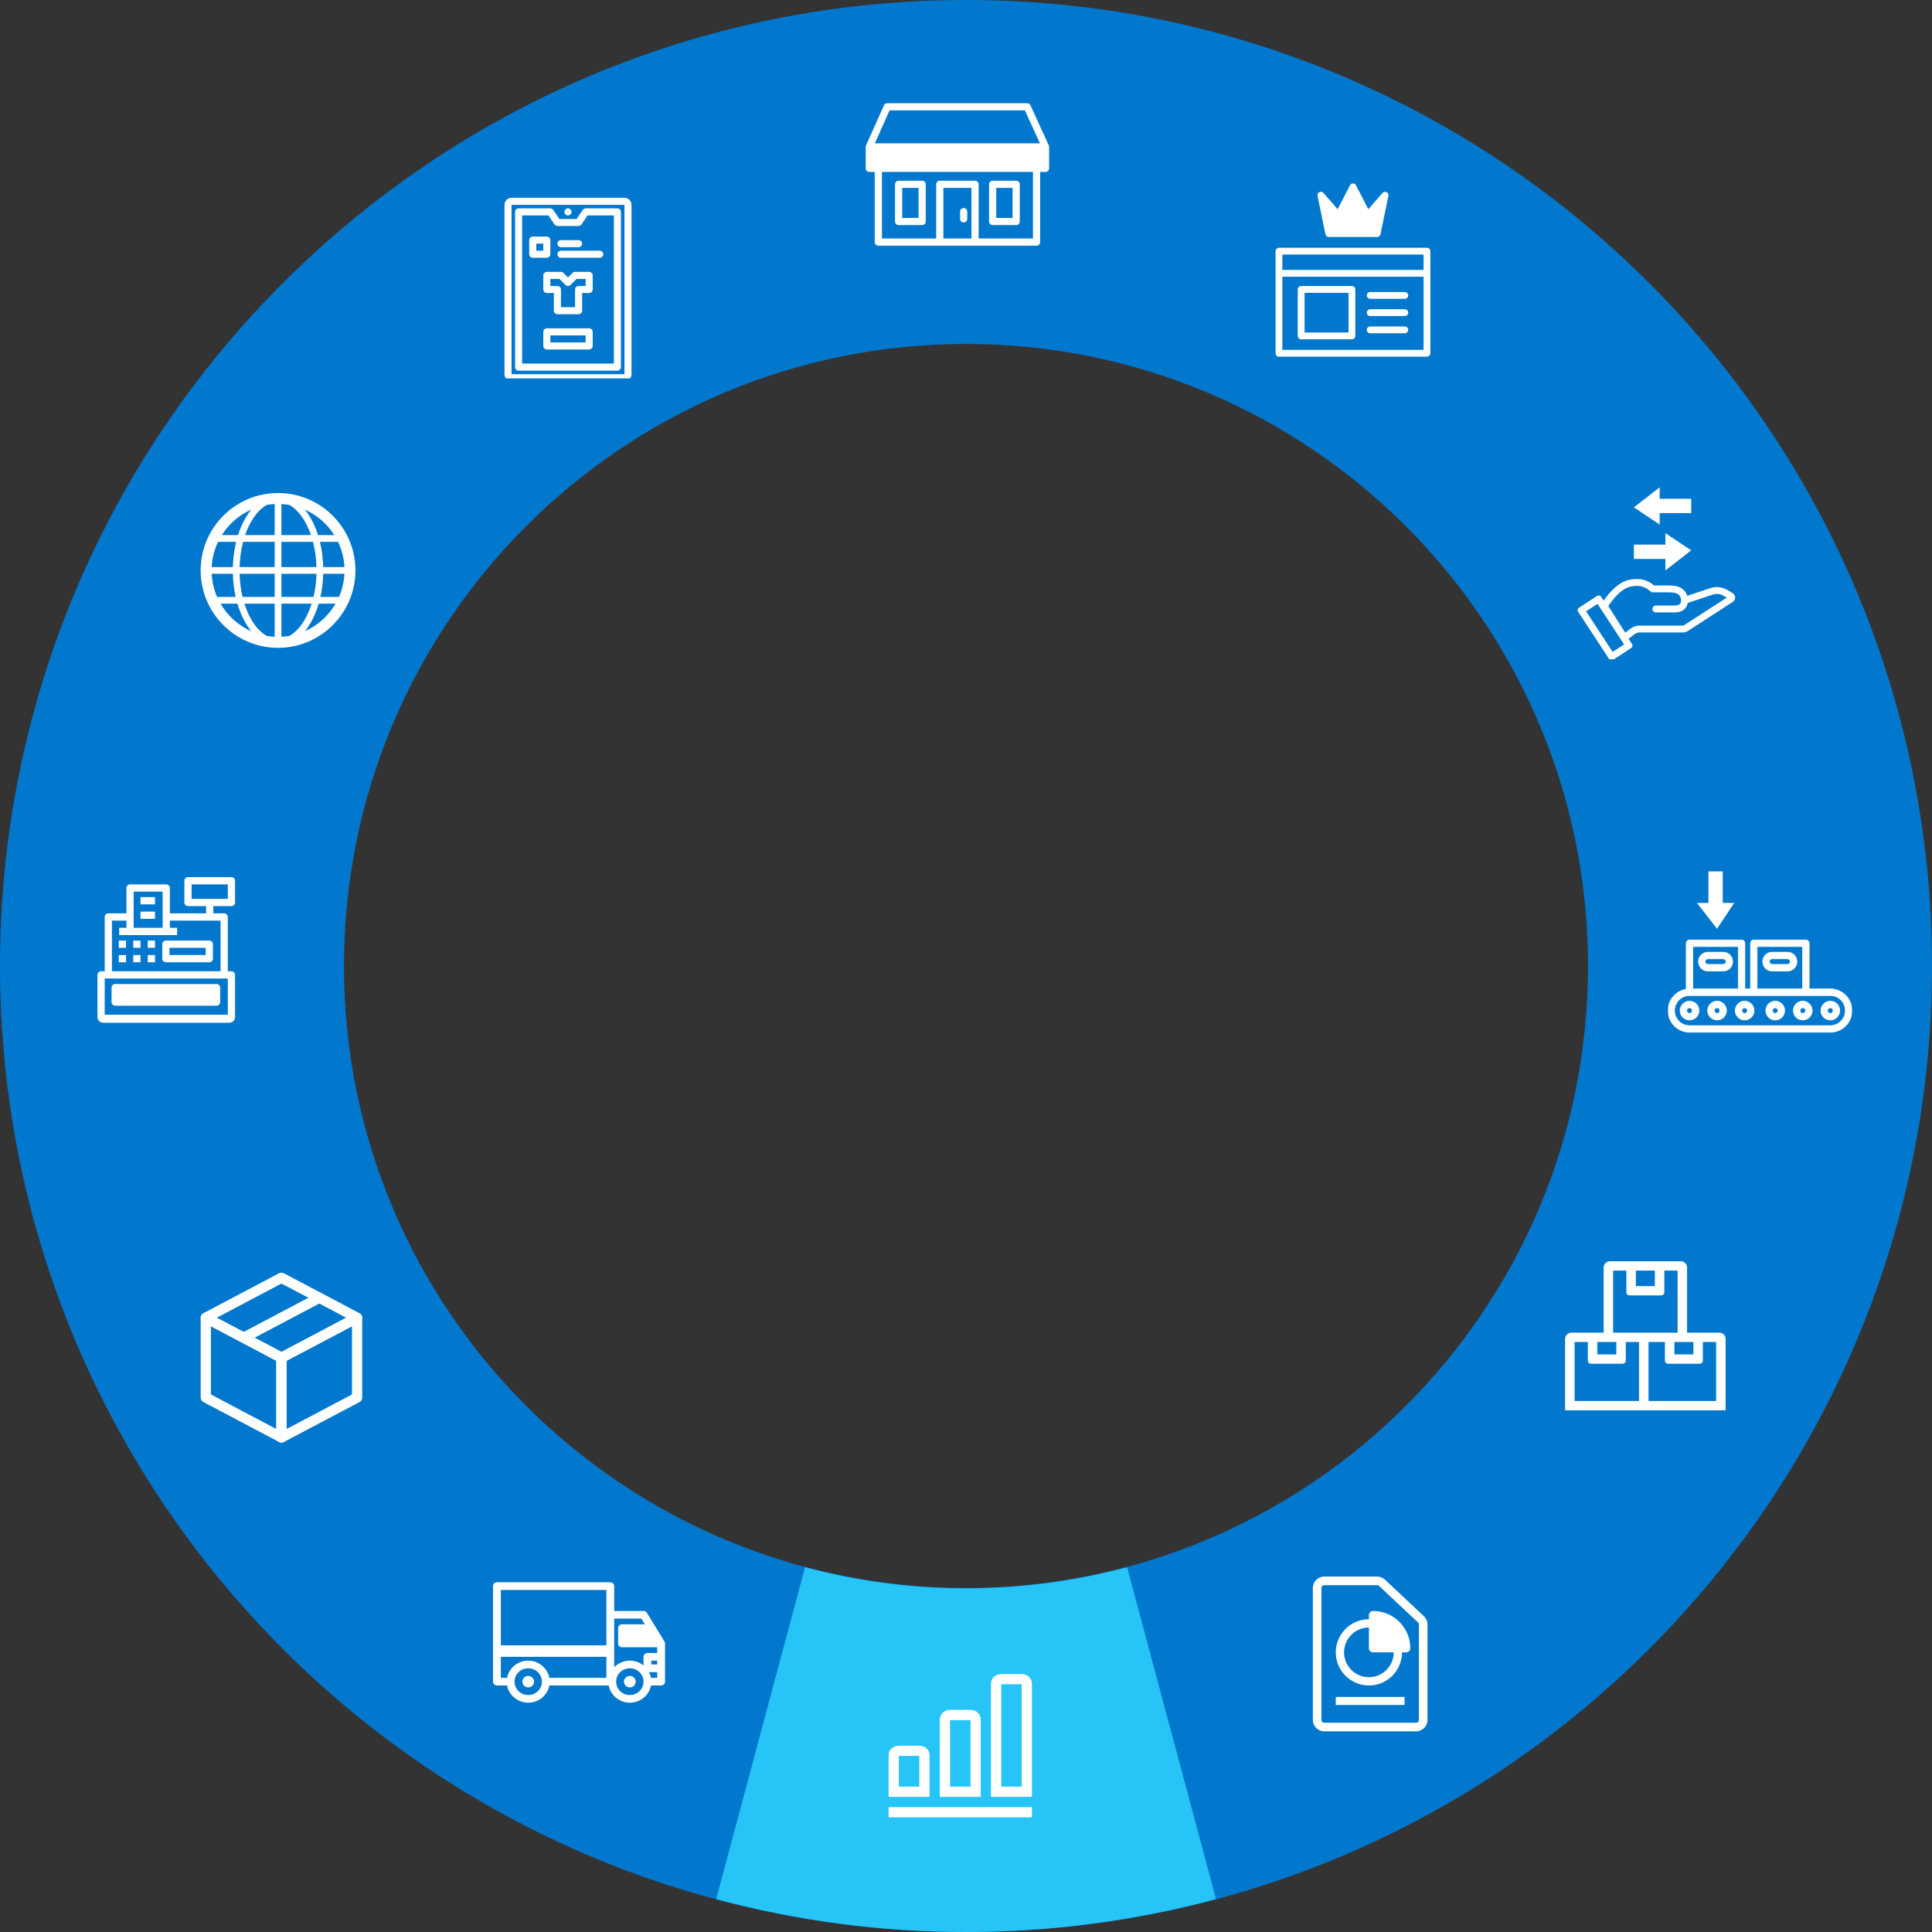 <svg width="337" height="337" viewBox="0 0 337 337" fill="none" xmlns="http://www.w3.org/2000/svg">
<rect x="0" y="0" width="337" height="337" fill="#333333" stroke="none"/>
<path fill-rule="evenodd" clip-rule="evenodd" d="M168.5 337C261.56 337 337 261.56 337 168.5C337 75.44 261.56 0 168.5 0C75.44 0 0 75.44 0 168.5C0 261.56 75.44 337 168.5 337ZM168.5 277C228.423 277 277 228.423 277 168.5C277 108.577 228.423 60 168.5 60C108.577 60 60 108.577 60 168.5C60 228.423 108.577 277 168.5 277Z" fill="#0178CE"/>
<path d="M212.111 331.259C183.553 338.911 153.483 338.914 124.923 331.268L140.424 273.368C158.825 278.294 178.198 278.292 196.598 273.362L212.111 331.259Z" fill="#26C4F7"/>
<path fill-rule="evenodd" clip-rule="evenodd" d="M157.376 38.01H160.224V32.773H157.376V38.01ZM156.748 39.261H160.852C161.199 39.261 161.479 38.981 161.479 38.636V32.148C161.479 31.802 161.199 31.522 160.852 31.522H156.748C156.402 31.522 156.121 31.802 156.121 32.148V38.636C156.121 38.981 156.402 39.261 156.748 39.261ZM173.777 38.01H176.626V32.773H173.777V38.01ZM173.15 39.261H177.253C177.6 39.261 177.881 38.981 177.881 38.636V32.148C177.881 31.802 177.6 31.522 177.253 31.522H173.15C172.803 31.522 172.522 31.802 172.522 32.148V38.636C172.522 38.981 172.803 39.261 173.15 39.261ZM168.09 36.294C167.744 36.294 167.463 36.573 167.463 36.919V38.175C167.463 38.521 167.744 38.8 168.09 38.8C168.437 38.8 168.718 38.521 168.718 38.175V36.919C168.718 36.573 168.437 36.294 168.09 36.294ZM181.746 28.739H152.257V26.256H181.746V28.739ZM180.184 41.602H170.703V32.147C170.703 31.802 170.422 31.522 170.076 31.522H163.927C163.58 31.522 163.299 31.802 163.299 32.147V41.602H153.838V29.99H180.184V41.602ZM164.554 41.602H169.448V32.773H164.554V41.602ZM155.174 19.251H178.769L181.398 25.004H152.597L155.174 19.251ZM183 25.611C182.999 25.602 182.999 25.594 182.998 25.585C182.997 25.568 182.995 25.551 182.992 25.535C182.991 25.528 182.991 25.521 182.989 25.515C182.98 25.466 182.966 25.42 182.946 25.376C182.945 25.374 182.945 25.372 182.944 25.371L179.744 18.366C179.642 18.143 179.419 18 179.173 18H154.766C154.519 18 154.294 18.145 154.194 18.37L151.056 25.375C151.056 25.376 151.056 25.377 151.055 25.379C151.045 25.401 151.036 25.425 151.029 25.448C151.029 25.45 151.029 25.451 151.028 25.452C151.022 25.474 151.017 25.495 151.013 25.517C151.011 25.525 151.01 25.532 151.009 25.539C151.007 25.555 151.005 25.571 151.004 25.588C151.004 25.596 151.003 25.605 151.003 25.614C151.003 25.619 151.002 25.625 151.002 25.63V29.365C151.002 29.71 151.283 29.99 151.629 29.99H152.583V42.228C152.583 42.574 152.864 42.854 153.21 42.854H180.811C181.158 42.854 181.439 42.574 181.439 42.228V29.99H182.373C182.719 29.99 183 29.71 183 29.365V25.63C183 25.624 182.999 25.618 182.999 25.611L183 25.611Z" fill="white"/>
<rect x="152" y="26" width="30" height="3" fill="white"/>
<path d="M86.618 276.001C86.266 276.033 85.998 276.322 86 276.667V293.334C86 293.702 86.305 294 86.682 294H88.45C88.772 295.703 90.305 297 92.136 297C93.967 297 95.5 295.703 95.822 294H106.178C106.5 295.703 108.033 297 109.864 297C111.695 297 113.227 295.703 113.55 294H115.318C115.695 294 116 293.702 116 293.334V286.667C116.001 286.546 115.967 286.427 115.904 286.323L112.836 281.323C112.712 281.122 112.49 281 112.25 281H107.136V276.667C107.136 276.299 106.831 276.001 106.455 276.001H86.682C86.66 276 86.639 276 86.618 276.001ZM87.364 277.334H105.773V292.667H95.822C95.5 290.964 93.967 289.667 92.136 289.667C90.305 289.667 88.772 290.964 88.45 292.667H87.364V277.334ZM107.136 282.334H111.866L112.484 283.334H108.5C108.479 283.333 108.457 283.333 108.436 283.334C108.085 283.366 107.817 283.656 107.818 284.001V286.667C107.818 287.035 108.124 287.334 108.5 287.334H114.636V288.334H112.932C112.91 288.333 112.889 288.333 112.868 288.334C112.517 288.366 112.248 288.655 112.25 289V290.511C111.601 289.987 110.766 289.667 109.864 289.667C108.791 289.667 107.821 290.111 107.136 290.823L107.136 282.334ZM109.182 284.667H113.294L114.115 286H109.182L109.182 284.667ZM113.614 289.667H114.636V290.334H113.614V289.667ZM92.136 291C93.462 291 94.523 292.037 94.523 293.334C94.523 294.63 93.462 295.667 92.136 295.667C90.81 295.667 89.75 294.63 89.75 293.334C89.75 292.037 90.81 291 92.136 291ZM109.864 291C111.19 291 112.25 292.037 112.25 293.334C112.25 294.63 111.19 295.667 109.864 295.667C108.537 295.667 107.477 294.63 107.477 293.334C107.477 292.037 108.537 291 109.864 291ZM113.187 291.667H114.636V292.667H113.55C113.482 292.31 113.353 291.98 113.187 291.667ZM92.136 292.334C91.571 292.334 91.114 292.781 91.114 293.334C91.114 293.886 91.571 294.333 92.136 294.333C92.701 294.333 93.159 293.886 93.159 293.334C93.159 292.781 92.701 292.334 92.136 292.334ZM109.864 292.334C109.299 292.334 108.841 292.781 108.841 293.334C108.841 293.886 109.298 294.333 109.864 294.333C110.428 294.333 110.886 293.886 110.886 293.334C110.886 292.781 110.428 292.334 109.864 292.334Z" fill="white"/>
<path d="M108.5 284H113.5L115 286.5H108.5V284Z" fill="white"/>
<rect x="87" y="287" width="19" height="2" fill="white"/>
<path d="M281.379 232.458H292.621V221.625H281.379V232.458ZM280.828 220H293.172C293.782 220 294.276 220.485 294.276 221.083V234.083H279.724V221.083C279.724 220.485 280.218 220 280.828 220ZM285.345 221.625V224.333H288.655V221.625H285.345ZM283.69 220H290.31V225.417C290.31 225.716 290.063 225.958 289.759 225.958H284.241C283.937 225.958 283.69 225.716 283.69 225.417V220ZM287.552 244.375H299.345V234.083H287.552V244.375ZM285.897 232.458H299.897C300.506 232.458 301 232.943 301 233.542V246H285.897V232.458ZM292.069 234.083V236.25H295.379V234.083H292.069ZM290.414 232.458H297.034V237.333C297.034 237.632 296.787 237.875 296.483 237.875H290.966C290.661 237.875 290.414 237.632 290.414 237.333V232.458ZM274.655 244.375H285.897V234.083H274.655V244.375ZM274.103 232.458H287.552V246H273V233.542C273 232.943 273.494 232.458 274.103 232.458ZM278.621 234.083V236.25H281.931V234.083H278.621ZM276.966 232.458H283.586V237.333C283.586 237.632 283.339 237.875 283.034 237.875H277.517C277.213 237.875 276.966 237.632 276.966 237.333V232.458Z" fill="white"/>
<path d="M155 315.214H180V317H155V315.214ZM156.786 304.5H160.357C161.343 304.5 162.143 305.227 162.143 306.123V313.428H155V306.123C155 305.227 155.8 304.5 156.786 304.5ZM160.357 311.643V306.286H156.786V311.643H160.357ZM165.714 298.25H169.286C170.272 298.25 171.071 299.005 171.071 299.936V313.429H163.929V299.936C163.929 299.005 164.728 298.25 165.714 298.25ZM169.286 311.643V300.036H165.714V311.643H169.286ZM174.643 292H178.214C179.2 292 180 292.738 180 293.648V313.429H172.857V293.648C172.857 292.738 173.657 292 174.643 292V292ZM178.214 311.643V293.786H174.643V311.643H178.214Z" fill="white"/>
<g clip-path="url(#clip0_0_1)">
<path fill-rule="evenodd" clip-rule="evenodd" d="M276.661 106.634L281.297 113.711L283.29 112.406L278.654 105.329L276.661 106.634ZM275.418 106.014C275.187 106.165 275.123 106.475 275.274 106.706L280.677 114.954C280.828 115.185 281.138 115.25 281.369 115.099L284.533 113.026C284.764 112.875 284.828 112.565 284.677 112.334L279.274 104.086C279.123 103.855 278.813 103.79 278.582 103.941L275.418 106.014Z" fill="white"/>
<path fill-rule="evenodd" clip-rule="evenodd" d="M286.842 102.461C286.336 102.241 285.586 102.084 284.448 102.311C283.405 102.52 282.392 103.385 281.597 104.303C281.21 104.749 280.897 105.182 280.68 105.504C280.627 105.582 280.579 105.654 280.539 105.718L283.489 110.354L284.437 109.643C284.887 109.305 285.435 109.123 285.997 109.123H293.535C293.612 109.123 293.688 109.1 293.753 109.059L301.197 104.242L300.705 103.947C300.104 103.587 299.376 103.507 298.711 103.728L294.393 105.168C294.341 105.456 294.239 105.707 294.096 105.923C293.885 106.239 293.608 106.443 293.349 106.572C293.093 106.7 292.844 106.761 292.664 106.791C292.572 106.806 292.495 106.814 292.438 106.818C292.409 106.82 292.386 106.821 292.368 106.822L292.345 106.823L292.337 106.823L292.333 106.823L292.332 106.823C292.332 106.823 292.331 106.823 292.331 106.229V106.823H288.831C288.499 106.823 288.231 106.554 288.231 106.223C288.231 105.891 288.499 105.623 288.831 105.623H292.327C292.327 105.623 292.327 105.623 292.328 105.623C292.331 105.623 292.34 105.622 292.352 105.621C292.377 105.62 292.417 105.616 292.466 105.608C292.568 105.591 292.694 105.558 292.812 105.499C292.929 105.44 293.027 105.363 293.097 105.257C293.165 105.155 293.231 104.993 293.231 104.723C293.231 104.337 293.095 104.056 292.919 103.843C292.752 103.641 292.51 103.507 292.18 103.426C291.843 103.342 291.453 103.323 291.032 103.323H288.149L287.998 103.222C287.877 103.141 287.773 103.059 287.668 102.976C287.448 102.803 287.226 102.627 286.842 102.461ZM294.311 103.93L298.332 102.59C299.329 102.258 300.421 102.377 301.323 102.918L302.227 103.461C302.798 103.803 302.812 104.626 302.253 104.988L294.405 110.066C294.146 110.234 293.844 110.323 293.535 110.323H285.997C285.694 110.323 285.4 110.421 285.157 110.603L283.172 112.092L279.13 105.739L279.31 105.425L279.831 105.723C279.31 105.425 279.31 105.425 279.31 105.425L279.311 105.423L279.312 105.421L279.318 105.411L279.338 105.378C279.354 105.349 279.379 105.308 279.411 105.257C279.474 105.154 279.566 105.008 279.685 104.833C279.921 104.482 280.264 104.009 280.69 103.517C281.519 102.56 282.756 101.426 284.213 101.134C285.576 100.862 286.576 101.038 287.319 101.36C287.859 101.593 288.306 101.944 288.532 102.123H291.032C291.472 102.123 291.983 102.141 292.468 102.261C292.96 102.382 293.463 102.618 293.844 103.079C294.036 103.311 294.204 103.594 294.311 103.93Z" fill="white"/>
<path d="M289.5 87H295V89.5H289.5V91.5L285 88.5L289.5 85V87Z" fill="white"/>
<path d="M290.5 97.5L285 97.5L285 95L290.5 95L290.5 93L295 96L290.5 99.5L290.5 97.5Z" fill="white"/>
</g>
<path d="M48.5 86C41.056 86 35 92.056 35 99.5C35 106.943 41.056 113 48.5 113C55.943 113 62 106.943 62 99.5C62 92.056 55.944 86 48.5 86V86ZM50.474 110.921C50.02 110.999 49.558 111.054 49.087 111.077V105.296H54.363C54.044 106.306 53.639 107.243 53.155 108.077C52.38 109.406 51.464 110.37 50.474 110.921L50.474 110.921ZM43.845 108.076C43.36 107.243 42.956 106.306 42.637 105.296H47.913V111.077C47.442 111.053 46.98 110.999 46.526 110.92C45.536 110.369 44.619 109.406 43.845 108.076L43.845 108.076ZM36.922 100.087H40.621C40.657 101.485 40.824 102.842 41.109 104.123H37.872C37.327 102.875 36.994 101.515 36.922 100.087H36.922ZM46.526 88.079C46.98 88.001 47.442 87.946 47.913 87.922V93.337H42.757C43.056 92.466 43.419 91.655 43.845 90.924C44.619 89.594 45.536 88.63 46.526 88.079L46.526 88.079ZM53.154 90.924C53.58 91.655 53.944 92.466 54.242 93.337H49.087V87.922C49.558 87.946 50.019 88.001 50.474 88.079C51.464 88.63 52.38 89.594 53.155 90.924L53.154 90.924ZM54.594 94.511C54.953 95.883 55.162 97.37 55.205 98.913H49.087V94.511H54.594ZM47.913 94.511V98.913H41.795C41.837 97.37 42.046 95.883 42.405 94.511H47.913ZM40.621 98.913H36.922C37.001 97.344 37.394 95.856 38.038 94.511H41.194C40.856 95.896 40.66 97.381 40.621 98.913H40.621ZM41.795 100.087H47.913V104.123H42.312C42.01 102.853 41.834 101.493 41.795 100.087H41.795ZM49.087 104.122V100.087H55.205C55.167 101.493 54.991 102.853 54.688 104.123H49.087L49.087 104.122ZM56.378 100.087H60.077C60.005 101.515 59.672 102.875 59.127 104.123H55.89C56.175 102.842 56.342 101.485 56.378 100.087H56.378ZM56.378 98.913C56.338 97.381 56.144 95.896 55.806 94.511H58.962C59.606 95.856 59.998 97.344 60.077 98.913H56.378ZM58.311 93.337H55.477C55.132 92.248 54.694 91.236 54.169 90.333C53.861 89.803 53.529 89.326 53.179 88.897C55.299 89.837 57.085 91.392 58.311 93.337V93.337ZM43.821 88.897C43.471 89.326 43.139 89.804 42.831 90.333C42.305 91.236 41.867 92.248 41.522 93.337H38.689C39.914 91.392 41.701 89.837 43.821 88.898V88.897ZM38.467 105.296H41.412C41.772 106.524 42.247 107.663 42.831 108.667C43.139 109.196 43.47 109.673 43.821 110.102C41.569 109.104 39.694 107.411 38.467 105.296H38.467ZM53.179 110.102C53.529 109.673 53.861 109.196 54.169 108.666C54.753 107.663 55.227 106.525 55.587 105.296H58.532C57.306 107.411 55.43 109.104 53.179 110.102H53.179Z" fill="white"/>
<path d="M229.75 300V277C229.75 276.31 230.31 275.75 231 275.75H240.209C240.527 275.75 240.832 275.871 241.064 276.088L247.855 282.455C248.107 282.691 248.25 283.021 248.25 283.366V300C248.25 300.69 247.69 301.25 247 301.25H239H231C230.31 301.25 229.75 300.69 229.75 300Z" stroke="white" stroke-width="1.5"/>
<path d="M239.5 281C239.101 281 238.778 281.324 238.778 281.723V282.445C235.591 282.445 233 285.036 233 288.222C233 291.409 235.591 294 238.778 294C241.964 294 244.555 291.409 244.555 288.222H245.278C245.676 288.222 246 287.899 246 287.5C246 283.917 243.084 281 239.5 281ZM238.778 292.556C236.389 292.556 234.444 290.612 234.444 288.223C234.444 285.834 236.389 283.889 238.778 283.889V287.5C238.778 287.899 239.101 288.223 239.5 288.223H243.111C243.111 290.612 241.167 292.556 238.778 292.556Z" fill="white"/>
<rect x="233" y="296" width="12" height="1.4" fill="white"/>
<path d="M49.54 249.974C49.103 249.742 48.667 249.514 48.23 249.282C47.178 248.726 46.123 248.171 45.072 247.615C43.803 246.944 42.534 246.275 41.263 245.604C40.163 245.021 39.061 244.442 37.962 243.859C37.43 243.58 36.904 243.28 36.366 243.016C36.357 243.013 36.351 243.007 36.345 243.004C36.494 243.259 36.639 243.518 36.788 243.773V242.383V239.061V235.029V231.559C36.788 230.997 36.803 230.433 36.788 229.871V229.848C36.342 230.103 35.894 230.362 35.448 230.617C35.885 230.849 36.322 231.078 36.758 231.309C37.81 231.865 38.865 232.421 39.917 232.979C41.185 233.651 42.454 234.322 43.726 234.991C44.825 235.573 45.927 236.155 47.026 236.735C47.558 237.017 48.084 237.314 48.622 237.578C48.631 237.581 48.637 237.587 48.643 237.59C48.494 237.335 48.349 237.076 48.2 236.821V238.208V241.527V245.556V249.023C48.2 249.585 48.188 250.149 48.2 250.711V250.735C48.2 251.201 48.61 251.647 49.092 251.626C49.576 251.605 49.983 251.234 49.983 250.735V249.347V246.028V241.999V238.532C49.983 237.971 49.995 237.406 49.983 236.845V236.821C49.983 236.518 49.816 236.197 49.54 236.051C49.103 235.82 48.667 235.591 48.23 235.359C47.178 234.803 46.123 234.248 45.072 233.689C43.803 233.018 42.534 232.346 41.263 231.678C40.163 231.095 39.061 230.513 37.962 229.934C37.43 229.651 36.901 229.363 36.366 229.09C36.357 229.087 36.351 229.081 36.345 229.078C35.754 228.766 35.005 229.149 35.005 229.848V231.238V234.56V238.592V242.062C35.005 242.624 34.993 243.188 35.005 243.75V243.773C35.005 244.076 35.172 244.397 35.448 244.543C35.885 244.775 36.322 245.003 36.758 245.235C37.81 245.791 38.865 246.346 39.917 246.902C41.185 247.573 42.454 248.242 43.726 248.913C44.825 249.496 45.927 250.075 47.026 250.657C47.558 250.94 48.087 251.225 48.622 251.501C48.631 251.504 48.637 251.51 48.643 251.513C49.056 251.73 49.632 251.632 49.861 251.192C50.078 250.782 49.983 250.206 49.54 249.974L49.54 249.974Z" fill="white"/>
<path d="M61.838 243.006C61.401 243.238 60.964 243.467 60.527 243.699C59.476 244.254 58.421 244.81 57.369 245.365C56.1 246.037 54.832 246.705 53.56 247.377C52.461 247.959 51.358 248.539 50.259 249.121C49.727 249.4 49.187 249.671 48.664 249.965C48.658 249.968 48.649 249.974 48.643 249.977C49.089 250.232 49.537 250.491 49.983 250.746V249.359V246.04V242.011V238.544C49.983 237.982 49.998 237.418 49.983 236.856V236.832C49.834 237.088 49.689 237.346 49.54 237.602C49.977 237.37 50.414 237.141 50.85 236.91C51.902 236.354 52.957 235.798 54.009 235.24C55.277 234.568 56.546 233.897 57.818 233.228C58.917 232.646 60.019 232.064 61.119 231.484C61.65 231.202 62.191 230.935 62.714 230.64C62.72 230.637 62.729 230.632 62.735 230.629C62.289 230.373 61.841 230.115 61.395 229.859V231.25V234.571V238.603V242.073C61.395 242.635 61.383 243.2 61.395 243.761V243.785C61.395 244.251 61.805 244.697 62.286 244.676C62.77 244.655 63.178 244.284 63.178 243.785V242.394V239.073V235.041V231.57C63.178 231.009 63.19 230.444 63.178 229.883V229.859C63.178 229.161 62.426 228.778 61.838 229.09C61.401 229.321 60.964 229.55 60.527 229.782C59.476 230.337 58.421 230.893 57.369 231.452C56.1 232.123 54.832 232.795 53.56 233.463C52.461 234.045 51.358 234.628 50.259 235.207C49.727 235.489 49.187 235.757 48.664 236.051C48.658 236.054 48.649 236.06 48.643 236.063C48.369 236.208 48.2 236.529 48.2 236.832V238.22V241.539V245.567V249.035C48.2 249.596 48.188 250.161 48.2 250.722V250.746C48.2 251.444 48.952 251.828 49.54 251.516C49.977 251.284 50.414 251.055 50.85 250.823C51.902 250.268 52.957 249.712 54.009 249.157C55.277 248.485 56.546 247.817 57.818 247.145C58.917 246.563 60.019 245.983 61.119 245.401C61.65 245.122 62.191 244.851 62.714 244.557C62.72 244.554 62.729 244.548 62.735 244.545C63.148 244.328 63.308 243.719 63.056 243.327C62.785 242.905 62.28 242.772 61.838 243.006L61.838 243.006Z" fill="white"/>
<path d="M61.837 229.081C61.401 229.312 60.964 229.541 60.527 229.773C59.475 230.328 58.421 230.884 57.369 231.443C56.1 232.114 54.831 232.786 53.56 233.454C52.461 234.036 51.358 234.619 50.259 235.198C49.727 235.48 49.186 235.748 48.663 236.042C48.657 236.045 48.649 236.051 48.643 236.054H49.543C49.106 235.822 48.669 235.593 48.233 235.362C47.181 234.806 46.126 234.25 45.074 233.692C43.806 233.02 42.537 232.349 41.265 231.68C40.166 231.098 39.064 230.516 37.964 229.936C37.432 229.654 36.907 229.36 36.369 229.092C36.36 229.089 36.354 229.084 36.348 229.081V230.62C36.785 230.388 37.222 230.159 37.658 229.927C38.71 229.372 39.765 228.816 40.817 228.261C42.085 227.589 43.354 226.921 44.626 226.249C45.725 225.667 46.827 225.087 47.927 224.505C48.459 224.223 48.999 223.955 49.522 223.661C49.528 223.658 49.537 223.652 49.543 223.649H48.643C49.079 223.881 49.516 224.11 49.953 224.342C51.005 224.897 52.059 225.453 53.111 226.008C54.38 226.68 55.649 227.348 56.92 228.02C58.02 228.602 59.122 229.182 60.221 229.764C60.753 230.046 61.282 230.334 61.817 230.608C61.826 230.611 61.832 230.617 61.837 230.62C62.251 230.837 62.827 230.738 63.056 230.299C63.273 229.886 63.178 229.312 62.735 229.081C62.292 228.846 61.852 228.614 61.41 228.379C60.355 227.821 59.3 227.265 58.242 226.707C56.968 226.035 55.696 225.361 54.422 224.689C53.325 224.11 52.229 223.53 51.13 222.951C50.604 222.675 50.087 222.384 49.555 222.119C49.24 221.962 48.931 221.959 48.619 222.119C48.559 222.149 48.503 222.182 48.447 222.211C48.173 222.357 47.9 222.5 47.63 222.645C46.637 223.168 45.648 223.694 44.655 224.217C43.384 224.888 42.112 225.56 40.84 226.231C39.697 226.834 38.553 227.441 37.409 228.044C36.782 228.373 36.158 228.703 35.531 229.036C35.501 229.051 35.472 229.066 35.445 229.084C34.865 229.39 34.865 230.317 35.445 230.623C35.888 230.857 36.327 231.089 36.77 231.324C37.825 231.882 38.88 232.438 39.937 232.997C41.212 233.671 42.483 234.342 43.758 235.017C44.855 235.596 45.951 236.176 47.05 236.755C47.576 237.031 48.093 237.323 48.625 237.587C48.94 237.744 49.249 237.747 49.561 237.587C49.62 237.557 49.677 237.525 49.733 237.495C50.006 237.349 50.28 237.207 50.55 237.061C51.542 236.538 52.532 236.012 53.524 235.489C54.796 234.818 56.068 234.146 57.339 233.475C58.483 232.869 59.627 232.266 60.771 231.66C61.398 231.33 62.022 230.997 62.649 230.667C62.678 230.652 62.708 230.637 62.735 230.62C63.148 230.403 63.308 229.794 63.056 229.401C62.785 228.983 62.28 228.849 61.837 229.081V229.081Z" fill="white"/>
<path d="M42.944 234.114C43.381 233.882 43.818 233.653 44.254 233.421C45.306 232.866 46.361 232.31 47.413 231.752C48.681 231.08 49.95 230.409 51.222 229.74C52.321 229.158 53.423 228.575 54.523 227.996C55.054 227.714 55.595 227.446 56.118 227.152C56.124 227.149 56.133 227.143 56.139 227.14C56.552 226.924 56.712 226.314 56.46 225.922C56.189 225.503 55.681 225.37 55.242 225.601C54.805 225.833 54.368 226.062 53.931 226.294C52.88 226.849 51.825 227.405 50.773 227.963C49.504 228.635 48.236 229.306 46.964 229.975C45.865 230.557 44.762 231.14 43.663 231.719C43.131 232.001 42.59 232.269 42.068 232.563C42.062 232.566 42.053 232.572 42.047 232.575C41.634 232.791 41.473 233.401 41.726 233.793C41.993 234.212 42.501 234.345 42.944 234.114V234.114Z" fill="white"/>
<path d="M37.773 171.641H20.089C19.739 171.641 19.457 171.924 19.457 172.273V174.799C19.457 175.149 19.739 175.431 20.089 175.431H37.773C38.122 175.431 38.405 175.149 38.405 174.799V172.273C38.405 171.924 38.122 171.641 37.773 171.641Z" fill="white"/>
<path d="M20.72 166.589H21.983V167.852H20.72V166.589Z" fill="white"/>
<path d="M23.247 166.589H24.51V167.852H23.247V166.589Z" fill="white"/>
<path d="M25.773 166.589H27.036V167.852H25.773V166.589Z" fill="white"/>
<path d="M20.72 164.063H21.983V165.326H20.72V164.063Z" fill="white"/>
<path d="M23.247 164.063H24.51V165.326H23.247V164.063Z" fill="white"/>
<path d="M25.773 164.063H27.036V165.326H25.773V164.063Z" fill="white"/>
<path d="M36.51 164.063H28.931C28.582 164.063 28.299 164.345 28.299 164.694V167.22C28.299 167.57 28.582 167.852 28.931 167.852H36.51C36.859 167.852 37.142 167.57 37.142 167.22V164.694C37.142 164.345 36.859 164.063 36.51 164.063ZM35.878 166.589H29.562V165.326H35.878V166.589Z" fill="white"/>
<path d="M24.51 156.484H27.036V157.747H24.51V156.484Z" fill="white"/>
<path d="M24.51 159.01H27.036V160.273H24.51V159.01Z" fill="white"/>
<path fill-rule="evenodd" clip-rule="evenodd" d="M41 177V170.053C41 169.703 40.718 169.421 40.368 169.421H39.737V159.947C39.737 159.598 39.455 159.316 39.105 159.316H37.211V158.053H40.368C40.718 158.053 41 157.77 41 157.421V153.632C41 153.282 40.718 153 40.368 153H32.789C32.44 153 32.158 153.282 32.158 153.632V157.421C32.158 157.77 32.44 158.053 32.789 158.053H35.947V159.316H29.632V154.895C29.632 154.545 29.349 154.263 29 154.263H22.684C22.335 154.263 22.053 154.545 22.053 154.895V159.316H18.895C18.545 159.316 18.263 159.598 18.263 159.947V169.421H17.632C17.282 169.421 17 169.703 17 170.053V177H18.263V170.684H39.737V177H41ZM39.737 154.263H33.421V156.789H39.737V154.263ZM28.369 161.842V155.526H23.316V161.842H28.369ZM19.526 160.579H22.053V161.842H20.79V163.105H30.895V161.842H29.632V160.579H38.474V169.421H19.526V160.579Z" fill="white"/>
<path d="M17 177H41V177.4C41 177.952 40.552 178.4 40 178.4H18C17.448 178.4 17 177.952 17 177.4V177Z" fill="white"/>
<g clip-path="url(#clip1_0_1)">
<path d="M291.287 174.715L291.333 174.736L291.287 174.715C290.759 175.882 290.856 177.238 291.546 178.318L291.588 178.291L291.546 178.318C292.237 179.397 293.426 180.055 294.708 180.064H294.708H319.263C320.616 180.064 321.866 179.343 322.543 178.171C323.219 177 323.219 175.556 322.543 174.384C321.866 173.213 320.616 172.491 319.263 172.491H319.263H315.577V164.534C315.577 164.379 315.515 164.23 315.406 164.121C315.296 164.012 315.148 163.95 314.993 163.95H305.918C305.596 163.95 305.334 164.211 305.334 164.534V172.491H304.367V164.534C304.367 164.379 304.305 164.23 304.196 164.121C304.086 164.012 303.938 163.95 303.783 163.95H294.708C294.386 163.95 294.124 164.211 294.124 164.534V172.541C292.876 172.746 291.81 173.561 291.287 174.715ZM292.44 177.587L292.44 177.587C291.972 176.777 291.972 175.778 292.44 174.968L292.44 174.968C292.908 174.158 293.772 173.659 294.708 173.659H319.263C320.199 173.659 321.064 174.158 321.531 174.968L321.571 174.946L321.531 174.968C321.999 175.778 321.999 176.777 321.531 177.587L321.573 177.611L321.531 177.587C321.064 178.398 320.199 178.897 319.263 178.897H294.708C293.772 178.897 292.908 178.398 292.44 177.587ZM306.502 165.118H314.409V172.491H306.502V165.118ZM295.292 165.118H303.199V172.491H295.292V165.118Z" fill="white" stroke="white" stroke-width="0.1"/>
<path d="M294.261 176.463L294.261 176.463C294.186 176.282 294.227 176.074 294.366 175.936C294.504 175.797 294.712 175.756 294.893 175.831L294.893 175.831C295.074 175.906 295.192 176.082 295.192 176.278C295.192 176.406 295.141 176.529 295.05 176.62C294.959 176.71 294.836 176.761 294.708 176.761C294.512 176.761 294.336 176.644 294.261 176.463ZM294.708 174.626C294.27 174.626 293.85 174.8 293.54 175.11C293.23 175.419 293.056 175.84 293.056 176.278C293.056 176.715 293.23 177.136 293.54 177.445C293.85 177.755 294.27 177.929 294.708 177.929C295.146 177.929 295.566 177.755 295.876 177.445C296.185 177.136 296.359 176.715 296.359 176.278C296.359 175.84 296.185 175.419 295.876 175.11C295.566 174.8 295.146 174.626 294.708 174.626Z" fill="white" stroke="white" stroke-width="0.1"/>
<path d="M299.065 176.463L299.065 176.463C298.99 176.282 299.032 176.074 299.17 175.936C299.309 175.797 299.516 175.756 299.697 175.831L299.697 175.831C299.878 175.906 299.996 176.082 299.996 176.278C299.996 176.406 299.945 176.529 299.854 176.62C299.764 176.71 299.641 176.761 299.512 176.761C299.317 176.761 299.14 176.644 299.065 176.463ZM299.512 174.626C299.074 174.626 298.654 174.8 298.344 175.11C298.035 175.419 297.861 175.84 297.861 176.278C297.861 176.715 298.035 177.136 298.344 177.445C298.654 177.755 299.074 177.929 299.512 177.929C299.95 177.929 300.37 177.755 300.68 177.445C300.99 177.136 301.164 176.715 301.164 176.278C301.164 175.84 300.99 175.419 300.68 175.11C300.37 174.8 299.95 174.626 299.512 174.626Z" fill="white" stroke="white" stroke-width="0.1"/>
<path d="M303.87 176.463L303.87 176.463C303.795 176.282 303.836 176.074 303.974 175.936C304.113 175.797 304.321 175.756 304.502 175.831L304.502 175.831C304.682 175.906 304.8 176.082 304.8 176.278C304.8 176.406 304.749 176.529 304.659 176.62C304.568 176.71 304.445 176.761 304.317 176.761C304.121 176.761 303.944 176.644 303.87 176.463ZM304.317 174.626C303.879 174.626 303.458 174.8 303.149 175.11C302.839 175.419 302.665 175.84 302.665 176.278C302.665 176.715 302.839 177.136 303.149 177.445C303.458 177.755 303.879 177.929 304.317 177.929C304.754 177.929 305.175 177.755 305.484 177.445C305.794 177.136 305.968 176.715 305.968 176.278C305.968 175.84 305.794 175.419 305.484 175.11C305.175 174.8 304.754 174.626 304.317 174.626Z" fill="white" stroke="white" stroke-width="0.1"/>
<path d="M309.208 176.463L309.208 176.463C309.133 176.282 309.174 176.074 309.313 175.936C309.451 175.797 309.659 175.756 309.84 175.831L309.84 175.831C310.021 175.906 310.138 176.082 310.138 176.278C310.138 176.406 310.087 176.529 309.997 176.62C309.906 176.71 309.783 176.761 309.655 176.761C309.459 176.761 309.283 176.644 309.208 176.463ZM309.655 174.626C309.217 174.626 308.796 174.8 308.487 175.11C308.177 175.419 308.003 175.84 308.003 176.278C308.003 176.715 308.177 177.136 308.487 177.445C308.797 177.755 309.217 177.929 309.655 177.929C310.093 177.929 310.513 177.755 310.822 177.445C311.132 177.136 311.306 176.715 311.306 176.278C311.306 175.84 311.132 175.419 310.822 175.11C310.513 174.8 310.093 174.626 309.655 174.626Z" fill="white" stroke="white" stroke-width="0.1"/>
<path d="M314.012 176.463L314.012 176.463C313.937 176.282 313.979 176.074 314.117 175.936C314.255 175.797 314.463 175.756 314.644 175.831L314.644 175.831C314.825 175.906 314.943 176.082 314.943 176.278C314.943 176.406 314.892 176.529 314.801 176.62C314.711 176.71 314.587 176.761 314.459 176.761C314.263 176.761 314.087 176.644 314.012 176.463ZM314.459 174.626C314.021 174.626 313.601 174.8 313.291 175.11C312.982 175.419 312.808 175.84 312.808 176.278C312.808 176.715 312.982 177.136 313.291 177.445C313.601 177.755 314.021 177.929 314.459 177.929C314.897 177.929 315.317 177.755 315.627 177.445C315.937 177.136 316.111 176.715 316.111 176.278C316.111 175.84 315.937 175.419 315.627 175.11C315.317 174.8 314.897 174.626 314.459 174.626Z" fill="white" stroke="white" stroke-width="0.1"/>
<path d="M318.817 176.463L318.816 176.463C318.742 176.282 318.783 176.074 318.921 175.936C319.06 175.797 319.268 175.756 319.448 175.831L319.448 175.831C319.629 175.906 319.747 176.082 319.747 176.278C319.747 176.406 319.696 176.529 319.605 176.62C319.515 176.71 319.392 176.761 319.263 176.761C319.068 176.761 318.891 176.644 318.817 176.463ZM319.263 174.626C318.825 174.626 318.405 174.8 318.096 175.11C317.786 175.419 317.612 175.84 317.612 176.278C317.612 176.715 317.786 177.136 318.096 177.445C318.405 177.755 318.825 177.929 319.263 177.929C319.701 177.929 320.122 177.755 320.431 177.445C320.741 177.136 320.915 176.715 320.915 176.278C320.915 175.84 320.741 175.419 320.431 175.11C320.121 174.8 319.701 174.626 319.263 174.626Z" fill="white" stroke="white" stroke-width="0.1"/>
<path d="M296.481 166.911L296.481 166.911C296.186 167.422 296.186 168.051 296.481 168.562L296.481 168.562C296.776 169.073 297.321 169.388 297.911 169.388H300.58C301.17 169.388 301.715 169.073 302.01 168.562L302.01 168.562C302.305 168.051 302.305 167.422 302.01 166.911L302.01 166.911C301.715 166.4 301.17 166.085 300.58 166.085H297.911C297.321 166.085 296.776 166.4 296.481 166.911ZM300.58 168.22H297.911C297.644 168.22 297.427 168.004 297.427 167.737C297.427 167.469 297.644 167.253 297.911 167.253H300.58C300.847 167.253 301.064 167.469 301.064 167.737C301.064 168.004 300.847 168.22 300.58 168.22Z" fill="white" stroke="white" stroke-width="0.1"/>
<path d="M307.691 166.911L307.691 166.911C307.396 167.422 307.396 168.051 307.691 168.562L307.691 168.562C307.986 169.073 308.531 169.388 309.121 169.388H311.79C312.38 169.388 312.925 169.073 313.22 168.562L313.22 168.562C313.515 168.051 313.515 167.422 313.22 166.911L313.22 166.911C312.925 166.4 312.38 166.085 311.79 166.085H309.121C308.531 166.085 307.986 166.4 307.691 166.911ZM311.79 168.22H309.121C308.854 168.22 308.637 168.004 308.637 167.737C308.637 167.469 308.854 167.253 309.121 167.253H311.79C312.057 167.253 312.274 167.469 312.274 167.737C312.274 168.004 312.057 168.22 311.79 168.22Z" fill="white" stroke="white" stroke-width="0.1"/>
<path d="M298 157.5L298 152L300.5 152L300.5 157.5L302.5 157.5L299.5 162L296 157.5L298 157.5Z" fill="white"/>
</g>
<path d="M223.093 62.215H248.907C249.233 62.215 249.5 61.948 249.5 61.618V43.814C249.5 43.488 249.233 43.221 248.907 43.221H223.093C222.767 43.221 222.5 43.488 222.5 43.814V61.618C222.5 61.948 222.762 62.215 223.093 62.215V62.215ZM223.685 61.025V48.264H248.314V61.025H223.685ZM248.314 44.406V47.078H223.685V44.406H248.314Z" fill="white"/>
<path d="M231.783 41.337C231.506 41.337 231.258 41.138 231.2 40.861L229.82 34.167C229.766 33.904 229.893 33.632 230.136 33.516C230.379 33.399 230.665 33.458 230.845 33.657L233.327 36.489L235.475 32.321C235.572 32.126 235.776 32 235.999 32C236.223 32 236.427 32.126 236.524 32.321L238.676 36.489L241.153 33.657C241.333 33.458 241.62 33.399 241.862 33.52C242.1 33.637 242.236 33.904 242.178 34.171L240.799 40.861C240.74 41.138 240.497 41.337 240.216 41.337H231.783Z" fill="white"/>
<path d="M235.82 49.891H226.96C226.634 49.891 226.367 50.158 226.367 50.488V58.596C226.367 58.922 226.634 59.189 226.96 59.189H235.82C236.146 59.189 236.413 58.922 236.413 58.596V50.484C236.413 50.153 236.145 49.891 235.82 49.891V49.891ZM235.227 57.999H227.557V51.076H235.227V57.999Z" fill="white"/>
<path d="M245.039 53.942H239.001C238.676 53.942 238.409 54.209 238.409 54.535C238.409 54.86 238.676 55.127 239.001 55.127H245.04C245.365 55.127 245.632 54.86 245.632 54.535C245.632 54.209 245.37 53.942 245.039 53.942H245.039Z" fill="white"/>
<path d="M245.039 50.94H239.001C238.676 50.94 238.409 51.207 238.409 51.532C238.409 51.858 238.676 52.125 239.001 52.125H245.04C245.365 52.125 245.632 51.858 245.632 51.532C245.632 51.207 245.37 50.94 245.039 50.94H245.039Z" fill="white"/>
<path d="M245.039 56.95H239.001C238.676 56.95 238.409 57.212 238.409 57.542C238.409 57.868 238.676 58.135 239.001 58.135H245.04C245.365 58.135 245.632 57.868 245.632 57.542C245.632 57.212 245.37 56.95 245.039 56.95H245.039Z" fill="white"/>
<g clip-path="url(#clip2_0_1)">
<path d="M108.923 34.5H89.231C88.904 34.501 88.592 34.63 88.361 34.861C88.13 35.092 88.001 35.404 88 35.731V65.269C88.001 65.596 88.13 65.908 88.361 66.139C88.592 66.37 88.904 66.499 89.231 66.5H108.923C109.249 66.499 109.562 66.37 109.793 66.139C110.024 65.908 110.153 65.596 110.154 65.269V35.731C110.153 35.404 110.024 35.092 109.793 34.861C109.562 34.63 109.249 34.501 108.923 34.5V34.5ZM89.231 65.269V35.731H108.923L108.924 65.269H89.231ZM107.692 36.346H102.154C101.948 36.346 101.756 36.449 101.642 36.62L100.594 38.192H97.56L96.512 36.62C96.398 36.449 96.206 36.346 96 36.346H90.462C90.298 36.346 90.142 36.411 90.026 36.526C89.911 36.642 89.846 36.798 89.846 36.962V64.038C89.846 64.202 89.911 64.358 90.026 64.474C90.142 64.589 90.298 64.654 90.462 64.654H107.692C107.856 64.654 108.012 64.589 108.128 64.474C108.243 64.358 108.308 64.202 108.308 64.038V36.962C108.308 36.798 108.243 36.642 108.128 36.526C108.012 36.411 107.856 36.346 107.692 36.346H107.692ZM107.077 63.423H91.077V37.577H95.671L96.719 39.149C96.833 39.32 97.025 39.423 97.231 39.423H100.923C101.129 39.423 101.321 39.32 101.435 39.149L102.483 37.577H107.077L107.077 63.423ZM98.462 36.962C98.462 36.713 98.612 36.488 98.841 36.393C99.071 36.298 99.336 36.35 99.512 36.526C99.688 36.703 99.741 36.967 99.645 37.197C99.55 37.427 99.326 37.577 99.077 37.577C98.737 37.577 98.462 37.301 98.462 36.962ZM102.769 47.423H100.308C100.145 47.423 99.988 47.488 99.873 47.603L99.077 48.399L98.281 47.603C98.166 47.488 98.009 47.423 97.846 47.423H95.385C95.222 47.423 95.065 47.488 94.95 47.603C94.834 47.719 94.769 47.875 94.769 48.038V50.5C94.769 50.663 94.834 50.82 94.95 50.935C95.065 51.051 95.222 51.115 95.385 51.115H96.615V54.192C96.615 54.355 96.68 54.512 96.796 54.627C96.911 54.743 97.068 54.808 97.231 54.808H100.923C101.086 54.808 101.243 54.743 101.358 54.627C101.474 54.512 101.539 54.355 101.539 54.192V51.115H102.769C102.932 51.115 103.089 51.051 103.204 50.935C103.32 50.82 103.385 50.663 103.385 50.5V48.038C103.385 47.875 103.32 47.719 103.204 47.603C103.089 47.488 102.932 47.423 102.769 47.423H102.769ZM102.154 49.885H100.923C100.76 49.885 100.603 49.95 100.488 50.065C100.373 50.18 100.308 50.337 100.308 50.5V53.577H97.846V50.5C97.846 50.337 97.781 50.18 97.666 50.065C97.55 49.95 97.394 49.885 97.231 49.885H96V48.654H97.591L98.642 49.704C98.882 49.945 99.272 49.945 99.512 49.704L100.563 48.654H102.154L102.154 49.885ZM96 44.346V41.885C96 41.721 95.935 41.565 95.82 41.45C95.704 41.334 95.548 41.269 95.385 41.269H92.923C92.76 41.269 92.603 41.334 92.488 41.45C92.373 41.565 92.308 41.721 92.308 41.885V44.346C92.308 44.509 92.373 44.666 92.488 44.781C92.603 44.897 92.76 44.962 92.923 44.962H95.385C95.548 44.962 95.704 44.897 95.82 44.781C95.935 44.666 96 44.509 96 44.346ZM94.769 43.731H93.538V42.5H94.769V43.731ZM97.231 42.5C97.231 42.337 97.296 42.18 97.411 42.065C97.526 41.95 97.683 41.885 97.846 41.885H100.923C101.263 41.885 101.538 42.16 101.538 42.5C101.538 42.84 101.263 43.115 100.923 43.115H97.846C97.683 43.115 97.526 43.051 97.411 42.935C97.296 42.82 97.231 42.663 97.231 42.5ZM97.846 43.731H104.615C104.955 43.731 105.231 44.006 105.231 44.346C105.231 44.686 104.955 44.962 104.615 44.962H97.846C97.506 44.962 97.231 44.686 97.231 44.346C97.231 44.006 97.506 43.731 97.846 43.731ZM102.769 57.269H95.385C95.221 57.269 95.065 57.334 94.949 57.45C94.834 57.565 94.769 57.721 94.769 57.885V60.346C94.769 60.509 94.834 60.666 94.949 60.781C95.065 60.897 95.221 60.962 95.385 60.962H102.769C102.932 60.962 103.089 60.897 103.204 60.781C103.32 60.666 103.385 60.509 103.385 60.346V57.885C103.385 57.721 103.32 57.565 103.204 57.45C103.089 57.334 102.932 57.269 102.769 57.269ZM102.154 59.731H96V58.5H102.154V59.731Z" fill="white"/>
</g>
<defs>
<clipPath id="clip0_0_1">
<rect width="32" height="32" fill="white" transform="translate(273 83)"/>
</clipPath>
<clipPath id="clip1_0_1">
<rect width="32" height="32" fill="white" transform="translate(291 150)"/>
</clipPath>
<clipPath id="clip2_0_1">
<rect width="32" height="32" fill="white" transform="translate(83 34)"/>
</clipPath>
</defs>
</svg>
